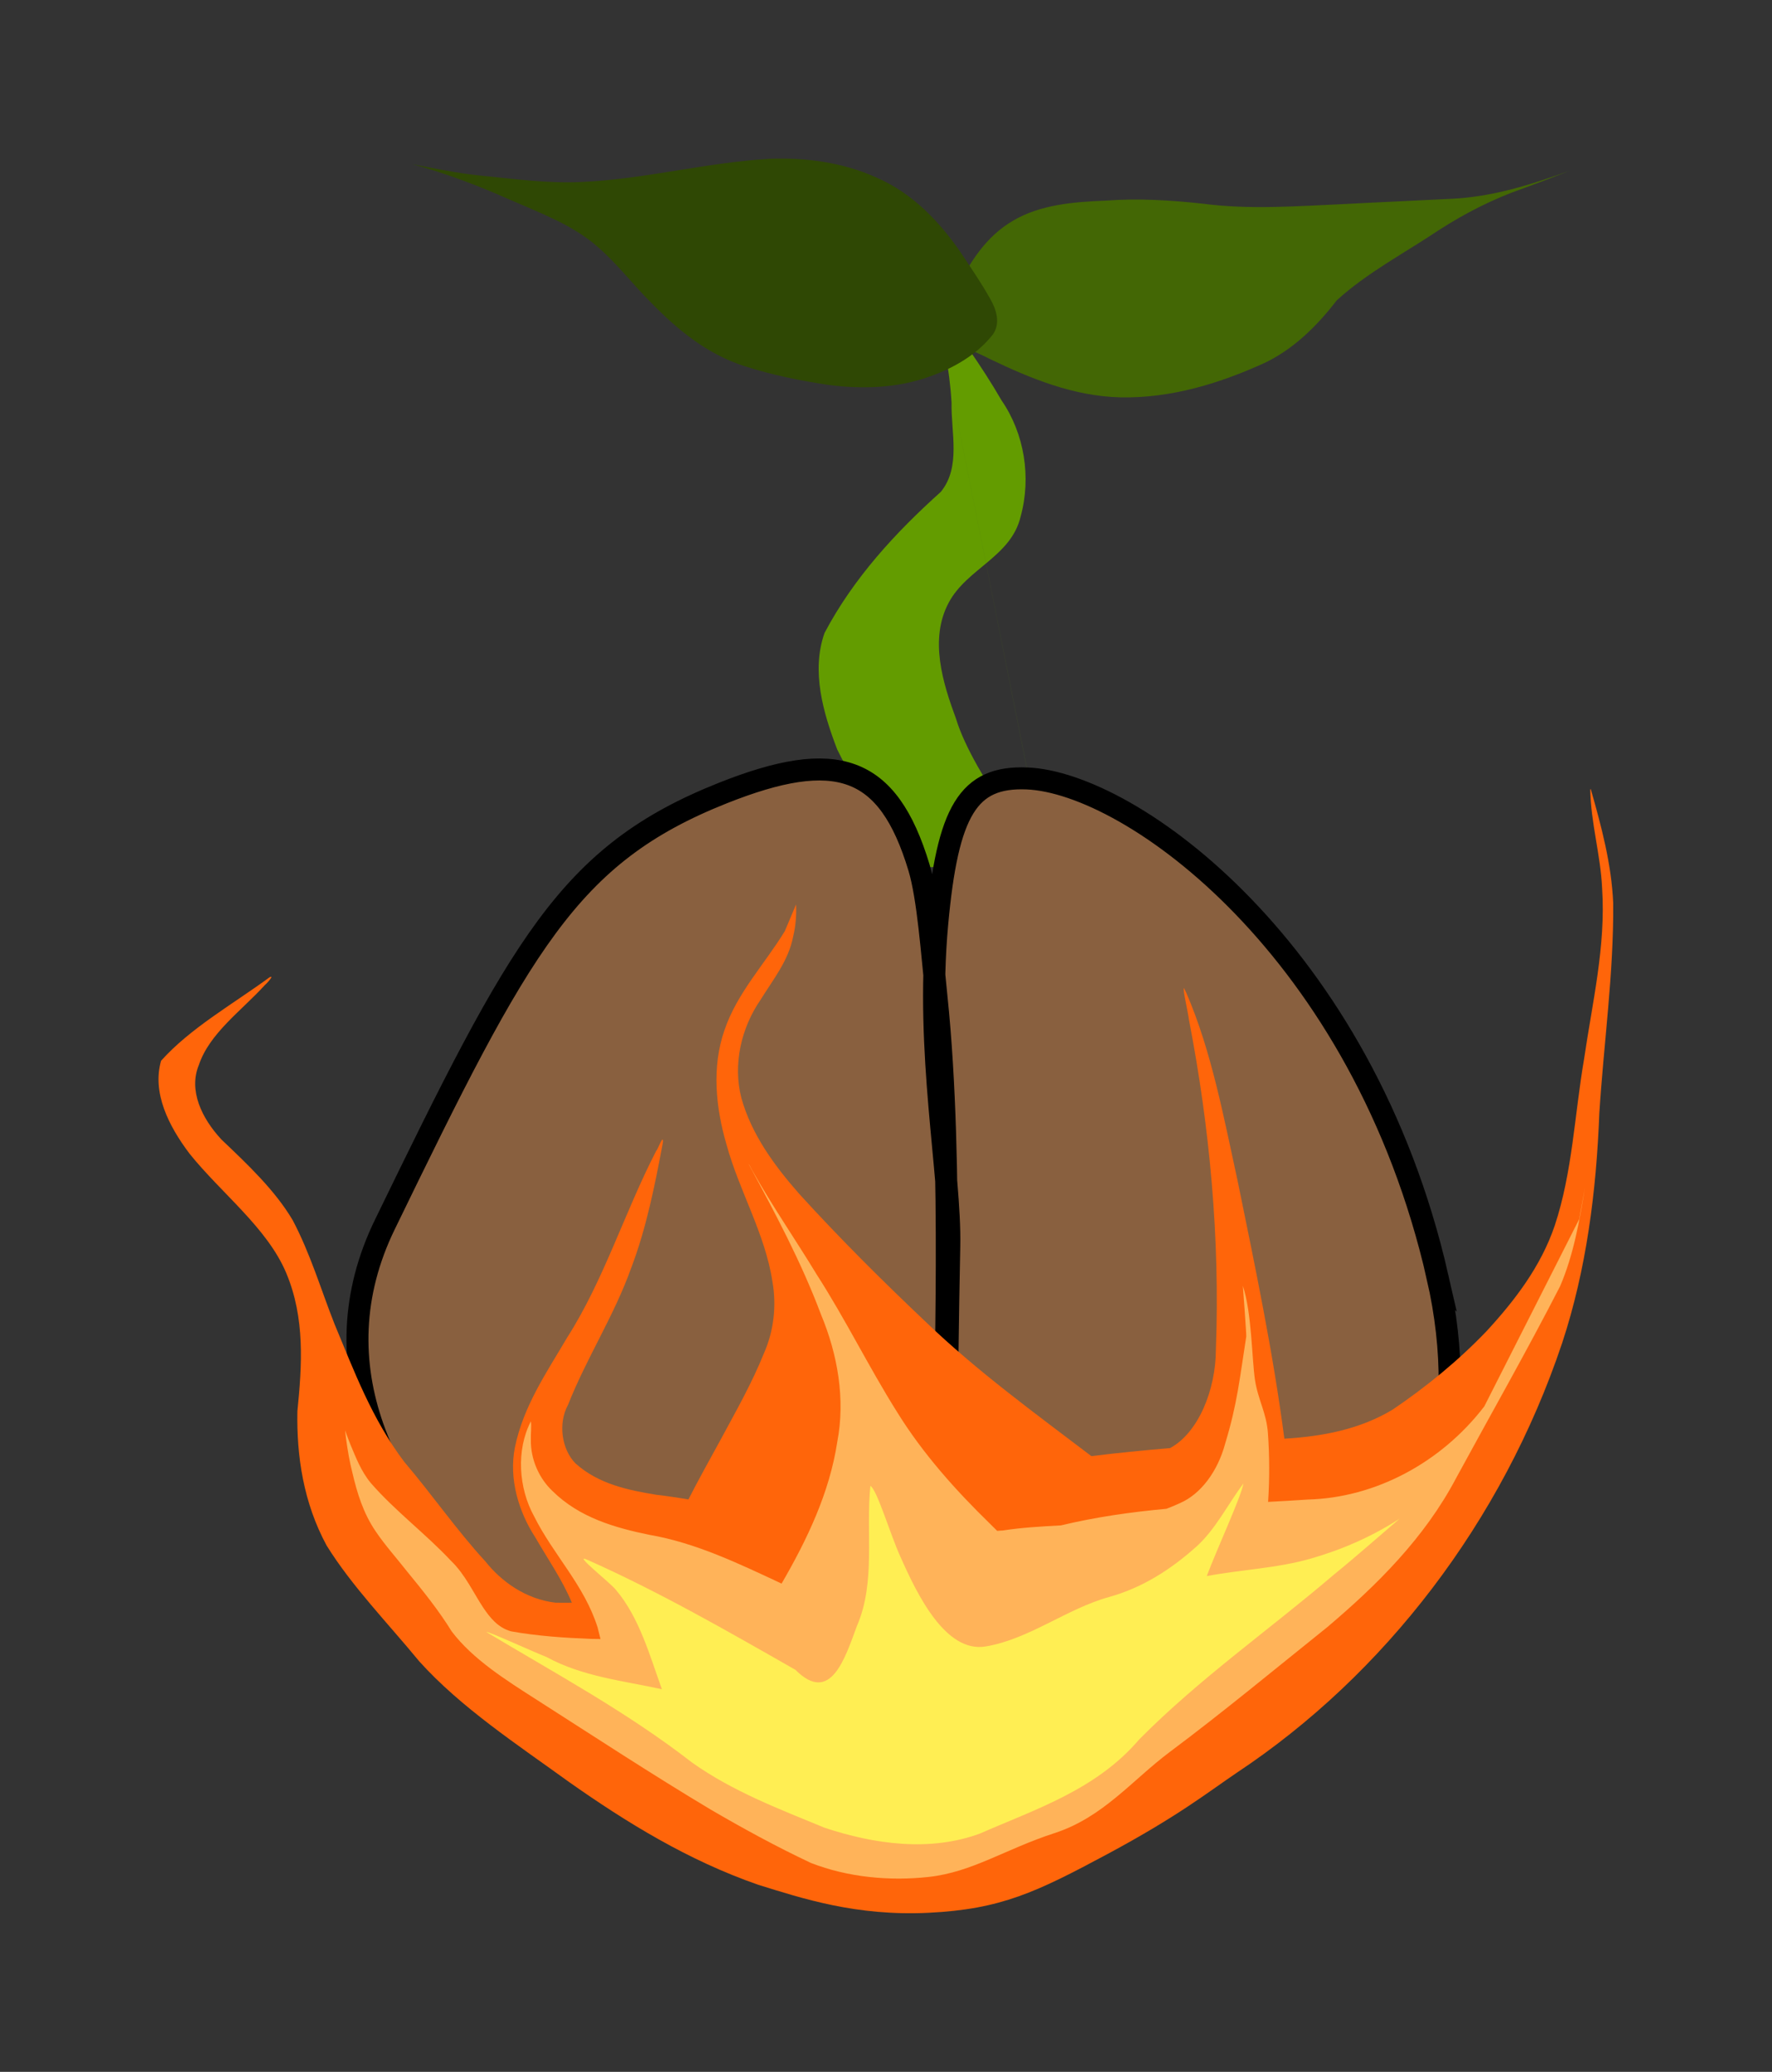 <?xml version="1.0" encoding="UTF-8" standalone="no"?>
<!-- Created with Inkscape (http://www.inkscape.org/) -->

<svg
   width="55.855mm"
   height="65.301mm"
   viewBox="0 0 55.855 65.301"
   version="1.1"
   id="svg5"
   inkscape:version="1.1.2 (0a00cf5339, 2022-02-04, custom)"
   sodipodi:docname="serotiny_logo.svg"
   xmlns:inkscape="http://www.inkscape.org/namespaces/inkscape"
   xmlns:sodipodi="http://sodipodi.sourceforge.net/DTD/sodipodi-0.dtd"
   xmlns="http://www.w3.org/2000/svg"
   xmlns:svg="http://www.w3.org/2000/svg">
  <rect x="0" y="0" width="55.855" height="65.301" fill="#333333" stroke="none"/>
  <sodipodi:namedview
     id="namedview7"
     pagecolor="#ffffff"
     bordercolor="#666666"
     borderopacity="1.0"
     inkscape:pageshadow="2"
     inkscape:pageopacity="0.0"
     inkscape:pagecheckerboard="0"
     inkscape:document-units="mm"
     showgrid="false"
     inkscape:zoom="0.70710678"
     inkscape:cx="586.19152"
     inkscape:cy="436.28488"
     inkscape:window-width="1714"
     inkscape:window-height="1388"
     inkscape:window-x="1920"
     inkscape:window-y="24"
     inkscape:window-maximized="1"
     inkscape:current-layer="layer1"
     inkscape:snap-global="false"
     fit-margin-top="5"
     fit-margin-left="5"
     fit-margin-right="5"
     fit-margin-bottom="5"
     scale-x="1" />
  <defs
     id="defs2" />
  <g
     inkscape:groupmode="layer"
     id="layer7"
     inkscape:label="plant"
     style="display:inline"
     transform="translate(-22.696,-76.965)">
    <path
       id="path119946"
       style="fill:#639c00;fill-opacity:1;stroke:none;stroke-width:0.253px;stroke-linecap:butt;stroke-linejoin:miter;stroke-opacity:1"
       d="m 55.684,104.28 c 0,0 -2.31,-2.86 -2.853,-4.661 -0.421,-1.138 -0.845,-2.505 -0.233,-3.655 0.57,-1.081 1.973,-1.451 2.27,-2.722 0.34,-1.236 0.117,-2.614 -0.602,-3.657 -0.639,-1.103 -1.383,-2.133 -2.144,-3.144 m 0,0 c 0.284,1.049 0.503,2.123 0.568,3.214 -0.02,0.935 0.302,2.025 -0.338,2.812 -1.422,1.276 -2.753,2.716 -3.666,4.448 -0.427,1.206 -0.039,2.526 0.398,3.668 0.731,1.513 2.338,3.714 2.338,3.714 l 4.26,-0.017"
       sodipodi:nodetypes="ccccccccccc" />
    <path
       style="fill:#436705;fill-opacity:1;stroke:none;stroke-width:0.236;stroke-linecap:butt;stroke-linejoin:miter;stroke-miterlimit:4;stroke-dasharray:none;stroke-opacity:1"
       d="m 71.712,82.508 c -1.028,0.36 -2.095,0.659 -3.203,0.72 -1.157,0.06 -2.315,0.108 -3.472,0.17 -1.475,0.065 -2.962,0.181 -4.431,-0.014 -1.012,-0.109 -2.035,-0.173 -3.054,-0.096 -1.008,0.04 -2.075,0.124 -2.938,0.641 -0.835,0.491 -1.351,1.3 -1.737,2.105 -0.215,0.461 -0.408,1.005 -0.163,1.488 0.252,0.389 0.76,0.533 1.169,0.751 1.276,0.615 2.648,1.18 4.12,1.215 1.613,0.037 3.179,-0.451 4.598,-1.105 0.927,-0.457 1.639,-1.187 2.236,-1.957 0.95,-0.865 2.128,-1.483 3.205,-2.203 0.837,-0.541 1.739,-1.001 2.703,-1.333 0.476,-0.174 0.948,-0.356 1.419,-0.54 -0.15,0.053 -0.3,0.106 -0.45,0.159 z"
       id="path126991"
       sodipodi:nodetypes="ccaccsccc" />
    <path
       style="display:inline;fill:#2f4804;fill-opacity:1;stroke:none;stroke-width:0.236;stroke-linecap:butt;stroke-linejoin:miter;stroke-miterlimit:4;stroke-dasharray:none;stroke-opacity:1"
       d="m 46.923,81.973 c -1.971,0.116 -3.885,0.634 -5.859,0.726 -1.08,0.058 -2.153,-0.096 -3.223,-0.2 -0.724,-0.074 -1.435,-0.22 -2.147,-0.36 1.053,0.289 2.067,0.672 3.052,1.111 0.964,0.423 1.989,0.795 2.77,1.479 0.629,0.536 1.113,1.189 1.693,1.764 0.818,0.844 1.772,1.639 2.968,2.016 0.846,0.273 1.728,0.451 2.614,0.585 1.073,0.144 2.198,0.106 3.213,-0.263 0.778,-0.273 1.512,-0.71 1.994,-1.332 0.238,-0.348 0.106,-0.778 -0.09,-1.115 -0.288,-0.516 -0.628,-1.007 -0.957,-1.503 -0.659,-0.944 -1.502,-1.836 -2.64,-2.325 -1.042,-0.472 -2.23,-0.633 -3.388,-0.585 z"
       id="path126991-5"
       sodipodi:nodetypes="ccaccsccc"
       inkscape:transform-center-x="-0.16998912"
       inkscape:transform-center-y="-0.6464222" />
  </g>
  <g
     inkscape:label="Layer 1"
     inkscape:groupmode="layer"
     id="layer1"
     style="display:inline"
     transform="translate(-22.696,-76.965)">
    <path
       id="path846"
       style="fill:#89603f;fill-rule:evenodd;stroke:#000000;stroke-width:0.693"
       d="m 68.008,117.212 c 2.142,9.368 -4.973,15.681 -15.011,15.681 -10.037,0 -22.426,-8.575 -18.174,-17.325 4.286,-8.82 5.782,-11.669 10.651,-13.605 3.581,-1.424 5.21,-0.895 6.188,2.34 0.289,0.957 0.41,2.719 0.554,4.094 0.558,5.324 0.204,12.697 0.295,13.716 0.054,0.603 0.004,-0.784 0.107,-5.865 0.047,-2.333 -0.75,-6.088 -0.382,-10.145 0.327,-3.607 0.986,-4.676 2.829,-4.603 3.285,0.13 10.583,5.387 12.944,15.713 z"
       sodipodi:nodetypes="sssssssssss" />
    <g
       id="g51019-0"
       transform="matrix(1.006,0.053,0.119,1,17.698,2.065)" />
  </g>
  <g
     inkscape:groupmode="layer"
     id="layer5"
     inkscape:label="left bottom"
     style="display:inline"
     transform="translate(-22.696,-76.965)">
    <path
       id="path5361"
       style="fill:#ff650a;fill-opacity:1;stroke:none;stroke-width:0.154;stroke-linecap:butt;stroke-linejoin:miter;stroke-miterlimit:4;stroke-dasharray:none;stroke-opacity:1"
       d="m 72.842,101.833 -0.02,0.015 c 0.017,1.05 0.326,2.063 0.374,3.111 0.121,1.823 -0.31,3.609 -0.57,5.394 -0.299,1.746 -0.365,3.555 -0.922,5.236 -0.438,1.296 -1.266,2.371 -2.147,3.328 -0.902,0.943 -1.909,1.762 -2.966,2.478 -1.044,0.629 -2.236,0.846 -3.411,0.915 -0.358,-2.739 -0.92,-5.418 -1.466,-8.092 -0.443,-2.028 -0.829,-4.121 -1.62,-5.948 -0.027,-0.055 -0.053,-0.109 -0.08,-0.164 -0.042,0.04 0.126,0.733 0.161,1.012 0.652,3.372 0.979,6.883 0.847,10.379 -0.004,1.303 -0.57,2.639 -1.444,3.109 -0.828,0.07 -1.656,0.151 -2.481,0.254 -1.781,-1.356 -3.599,-2.674 -5.218,-4.229 -1.372,-1.299 -2.713,-2.633 -3.986,-4.032 -0.78,-0.886 -1.508,-1.873 -1.829,-3.029 -0.27,-1.055 -0.007,-2.203 0.603,-3.09 0.391,-0.633 0.884,-1.237 1.028,-1.989 0.082,-0.333 0.108,-0.678 0.094,-1.02 -0.118,0.28 -0.236,0.56 -0.354,0.84 -0.633,1.038 -1.503,1.945 -1.901,3.117 -0.409,1.168 -0.278,2.453 0.065,3.62 0.401,1.463 1.212,2.793 1.444,4.306 0.135,0.761 0.046,1.56 -0.268,2.266 -0.377,0.94 -0.88,1.821 -1.359,2.711 -0.343,0.627 -0.694,1.255 -1.021,1.894 -0.336,-0.058 -0.672,-0.108 -1.01,-0.147 -0.887,-0.146 -1.822,-0.335 -2.549,-0.989 -0.44,-0.445 -0.552,-1.267 -0.237,-1.842 0.587,-1.486 1.45,-2.801 1.991,-4.314 0.482,-1.264 0.75,-2.619 1.002,-3.965 0.022,-0.293 -0.174,0.26 -0.212,0.271 -0.993,1.923 -1.649,4.072 -2.805,5.881 -0.638,1.087 -1.379,2.153 -1.648,3.461 -0.2,1 0.124,2.045 0.643,2.84 0.387,0.674 0.846,1.325 1.151,2.058 -0.172,0.001 -0.344,0.004 -0.516,-5.9e-4 -0.945,-0.111 -1.711,-0.674 -2.204,-1.294 -0.929,-1.012 -1.681,-2.11 -2.563,-3.145 -1.023,-1.357 -1.582,-2.867 -2.197,-4.342 -0.432,-1.093 -0.758,-2.212 -1.32,-3.276 -0.554,-0.936 -1.406,-1.743 -2.243,-2.539 -0.629,-0.674 -1.041,-1.553 -0.716,-2.345 0.334,-1.004 1.341,-1.711 2.081,-2.523 0.035,-0.021 0.331,-0.342 0.147,-0.245 -1.165,0.853 -2.491,1.596 -3.417,2.629 -0.286,1.001 0.231,2.047 0.9,2.931 1.005,1.251 2.439,2.329 3.041,3.748 0.603,1.426 0.502,2.923 0.356,4.367 -0.027,1.422 0.193,2.886 0.921,4.232 0.802,1.291 1.928,2.444 2.921,3.652 1.31,1.454 3.071,2.609 4.732,3.81 1.799,1.266 3.737,2.462 5.951,3.231 1.401,0.435 3.096,0.995 5.373,0.883 2.277,-0.112 3.392,-0.647 5.629,-1.847 2.237,-1.201 3.134,-1.924 4.085,-2.568 4.644,-3.082 8.363,-7.902 10.253,-13.539 0.766,-2.317 1.079,-4.786 1.173,-7.242 0.139,-2.208 0.455,-4.405 0.438,-6.622 -0.053,-1.235 -0.374,-2.428 -0.708,-3.6 z"
       sodipodi:nodetypes="ccccccccccccccccccccccccccccccccccccccccccccccccccccccccccccccc" />
  </g>
  <g
     inkscape:groupmode="layer"
     id="layer4"
     inkscape:label="left mid"
     style="display:inline"
     transform="translate(-22.696,-76.965)">
    <path
       id="path5361-3"
       style="display:inline;fill:#ffb359;fill-opacity:1;stroke:none;stroke-width:0.152;stroke-linecap:butt;stroke-linejoin:miter;stroke-miterlimit:4;stroke-dasharray:none;stroke-opacity:1"
       d="m 46.301,113.661 c -2.66e-4,5.8e-4 0.001,0.004 0.005,0.014 0.83,1.536 1.654,3.083 2.269,4.722 0.524,1.257 0.772,2.664 0.512,4.016 -0.243,1.6 -0.951,3.079 -1.755,4.464 -1.358,-0.636 -2.719,-1.29 -4.175,-1.538 -1.074,-0.223 -2.193,-0.537 -3.046,-1.379 -0.415,-0.391 -0.692,-0.988 -0.682,-1.618 -0.007,-0.187 0.025,-0.421 0.001,-0.58 -0.472,0.912 -0.385,2.114 0.101,2.994 0.606,1.216 1.581,2.164 2.003,3.506 0.03,0.12 0.06,0.241 0.09,0.362 -0.1,-0.002 -0.2,-0.001 -0.3,-0.004 -0.843,-0.034 -1.692,-0.089 -2.522,-0.239 -0.417,-0.118 -0.665,-0.44 -0.863,-0.73 -0.335,-0.502 -0.569,-1.049 -1.032,-1.497 -0.793,-0.847 -1.774,-1.582 -2.527,-2.452 -0.306,-0.372 -0.464,-0.796 -0.639,-1.208 -0.06,-0.149 -0.115,-0.3 -0.167,-0.45 0.009,0.084 0.019,0.169 0.028,0.253 0.05,0.365 0.11,0.729 0.203,1.091 0.147,0.629 0.338,1.262 0.73,1.839 0.298,0.442 0.668,0.853 1.002,1.279 0.5,0.61 0.995,1.225 1.396,1.877 0.667,0.882 1.711,1.536 2.715,2.178 1.808,1.156 3.597,2.331 5.452,3.44 1.023,0.596 2.068,1.169 3.16,1.682 1.156,0.45 2.47,0.576 3.707,0.44 1.378,-0.151 2.423,-0.88 3.964,-1.38 1.541,-0.5 2.451,-1.673 3.644,-2.564 1.683,-1.258 3.31,-2.608 4.954,-3.926 1.56,-1.32 3.065,-2.805 4.066,-4.702 1.094,-2.014 2.228,-4.002 3.276,-6.045 0.421,-0.977 0.611,-2.048 0.784,-3.106 -0.06,0.33 -0.121,0.661 -0.181,0.991 -0.997,1.967 -1.994,3.933 -2.991,5.9 -1.371,1.786 -3.441,2.878 -5.555,2.937 -0.419,0.029 -0.84,0.051 -1.26,0.074 0.047,-0.719 0.045,-1.442 -0.005,-2.153 -0.042,-0.654 -0.313,-1.051 -0.41,-1.699 -0.096,-0.648 -0.101,-2.121 -0.381,-2.957 0,0 0.117,1.549 0.107,1.598 -0.206,1.313 -0.281,2.112 -0.661,3.362 -0.238,0.894 -0.776,1.603 -1.422,1.885 -0.143,0.067 -0.287,0.127 -0.431,0.181 -1.119,0.103 -2.23,0.26 -3.328,0.524 -0.615,0.033 -1.229,0.067 -1.837,0.161 -0.057,0.002 -0.114,0.005 -0.171,0.012 -0.075,-0.073 -0.15,-0.146 -0.223,-0.221 -1.093,-1.065 -2.12,-2.213 -2.928,-3.517 -0.893,-1.418 -1.629,-2.93 -2.537,-4.34 -0.665,-1.098 -1.399,-2.154 -2.027,-3.274 -0.015,-0.024 -0.108,-0.207 -0.11,-0.203 z"
       sodipodi:nodetypes="sccccccccccccccccccccccccccacacccccccccsccccccccccccss" />
  </g>
  <g
     inkscape:groupmode="layer"
     id="layer6"
     inkscape:label="left top"
     style="display:inline"
     transform="translate(-22.696,-76.965)">
    <path
       id="path5361-3-6"
       style="display:inline;fill:#ffee53;fill-opacity:1;stroke:none;stroke-width:0.152;stroke-linecap:butt;stroke-linejoin:miter;stroke-miterlimit:4;stroke-dasharray:none;stroke-opacity:1"
       d="m 60.399,125.718 c -0.803,0.721 -1.711,1.296 -2.739,1.58 -1.343,0.371 -2.528,1.335 -3.899,1.561 -1.26,0.207 -2.152,-1.627 -2.685,-2.833 -0.306,-0.66 -0.735,-2.115 -0.945,-2.229 -0.148,1.475 0.174,3.034 -0.423,4.413 -0.378,1.018 -0.829,2.495 -1.938,1.386 -2.157,-1.231 -4.312,-2.469 -6.565,-3.471 -0.489,-0.224 0.759,0.745 0.919,0.967 0.722,0.859 1.049,2.039 1.436,3.115 -1.229,-0.27 -2.494,-0.395 -3.634,-1.014 -0.538,-0.215 -1.834,-0.815 -1.9,-0.79 2.191,1.314 4.436,2.524 6.481,4.112 1.286,0.914 2.75,1.466 4.174,2.055 1.568,0.522 3.321,0.768 4.899,0.187 1.768,-0.774 3.677,-1.386 5.025,-2.969 1.909,-1.927 4.106,-3.458 6.147,-5.202 0.699,-0.568 1.376,-1.17 2.063,-1.756 -0.878,0.568 -1.816,0.976 -2.797,1.258 -1.07,0.308 -2.194,0.347 -3.284,0.552 0.331,-0.877 1.096,-2.525 1.155,-2.919 -0.496,0.666 -0.883,1.454 -1.488,1.997 z"
       sodipodi:nodetypes="ssscccccccccccccccsccs" />
  </g>
</svg>
